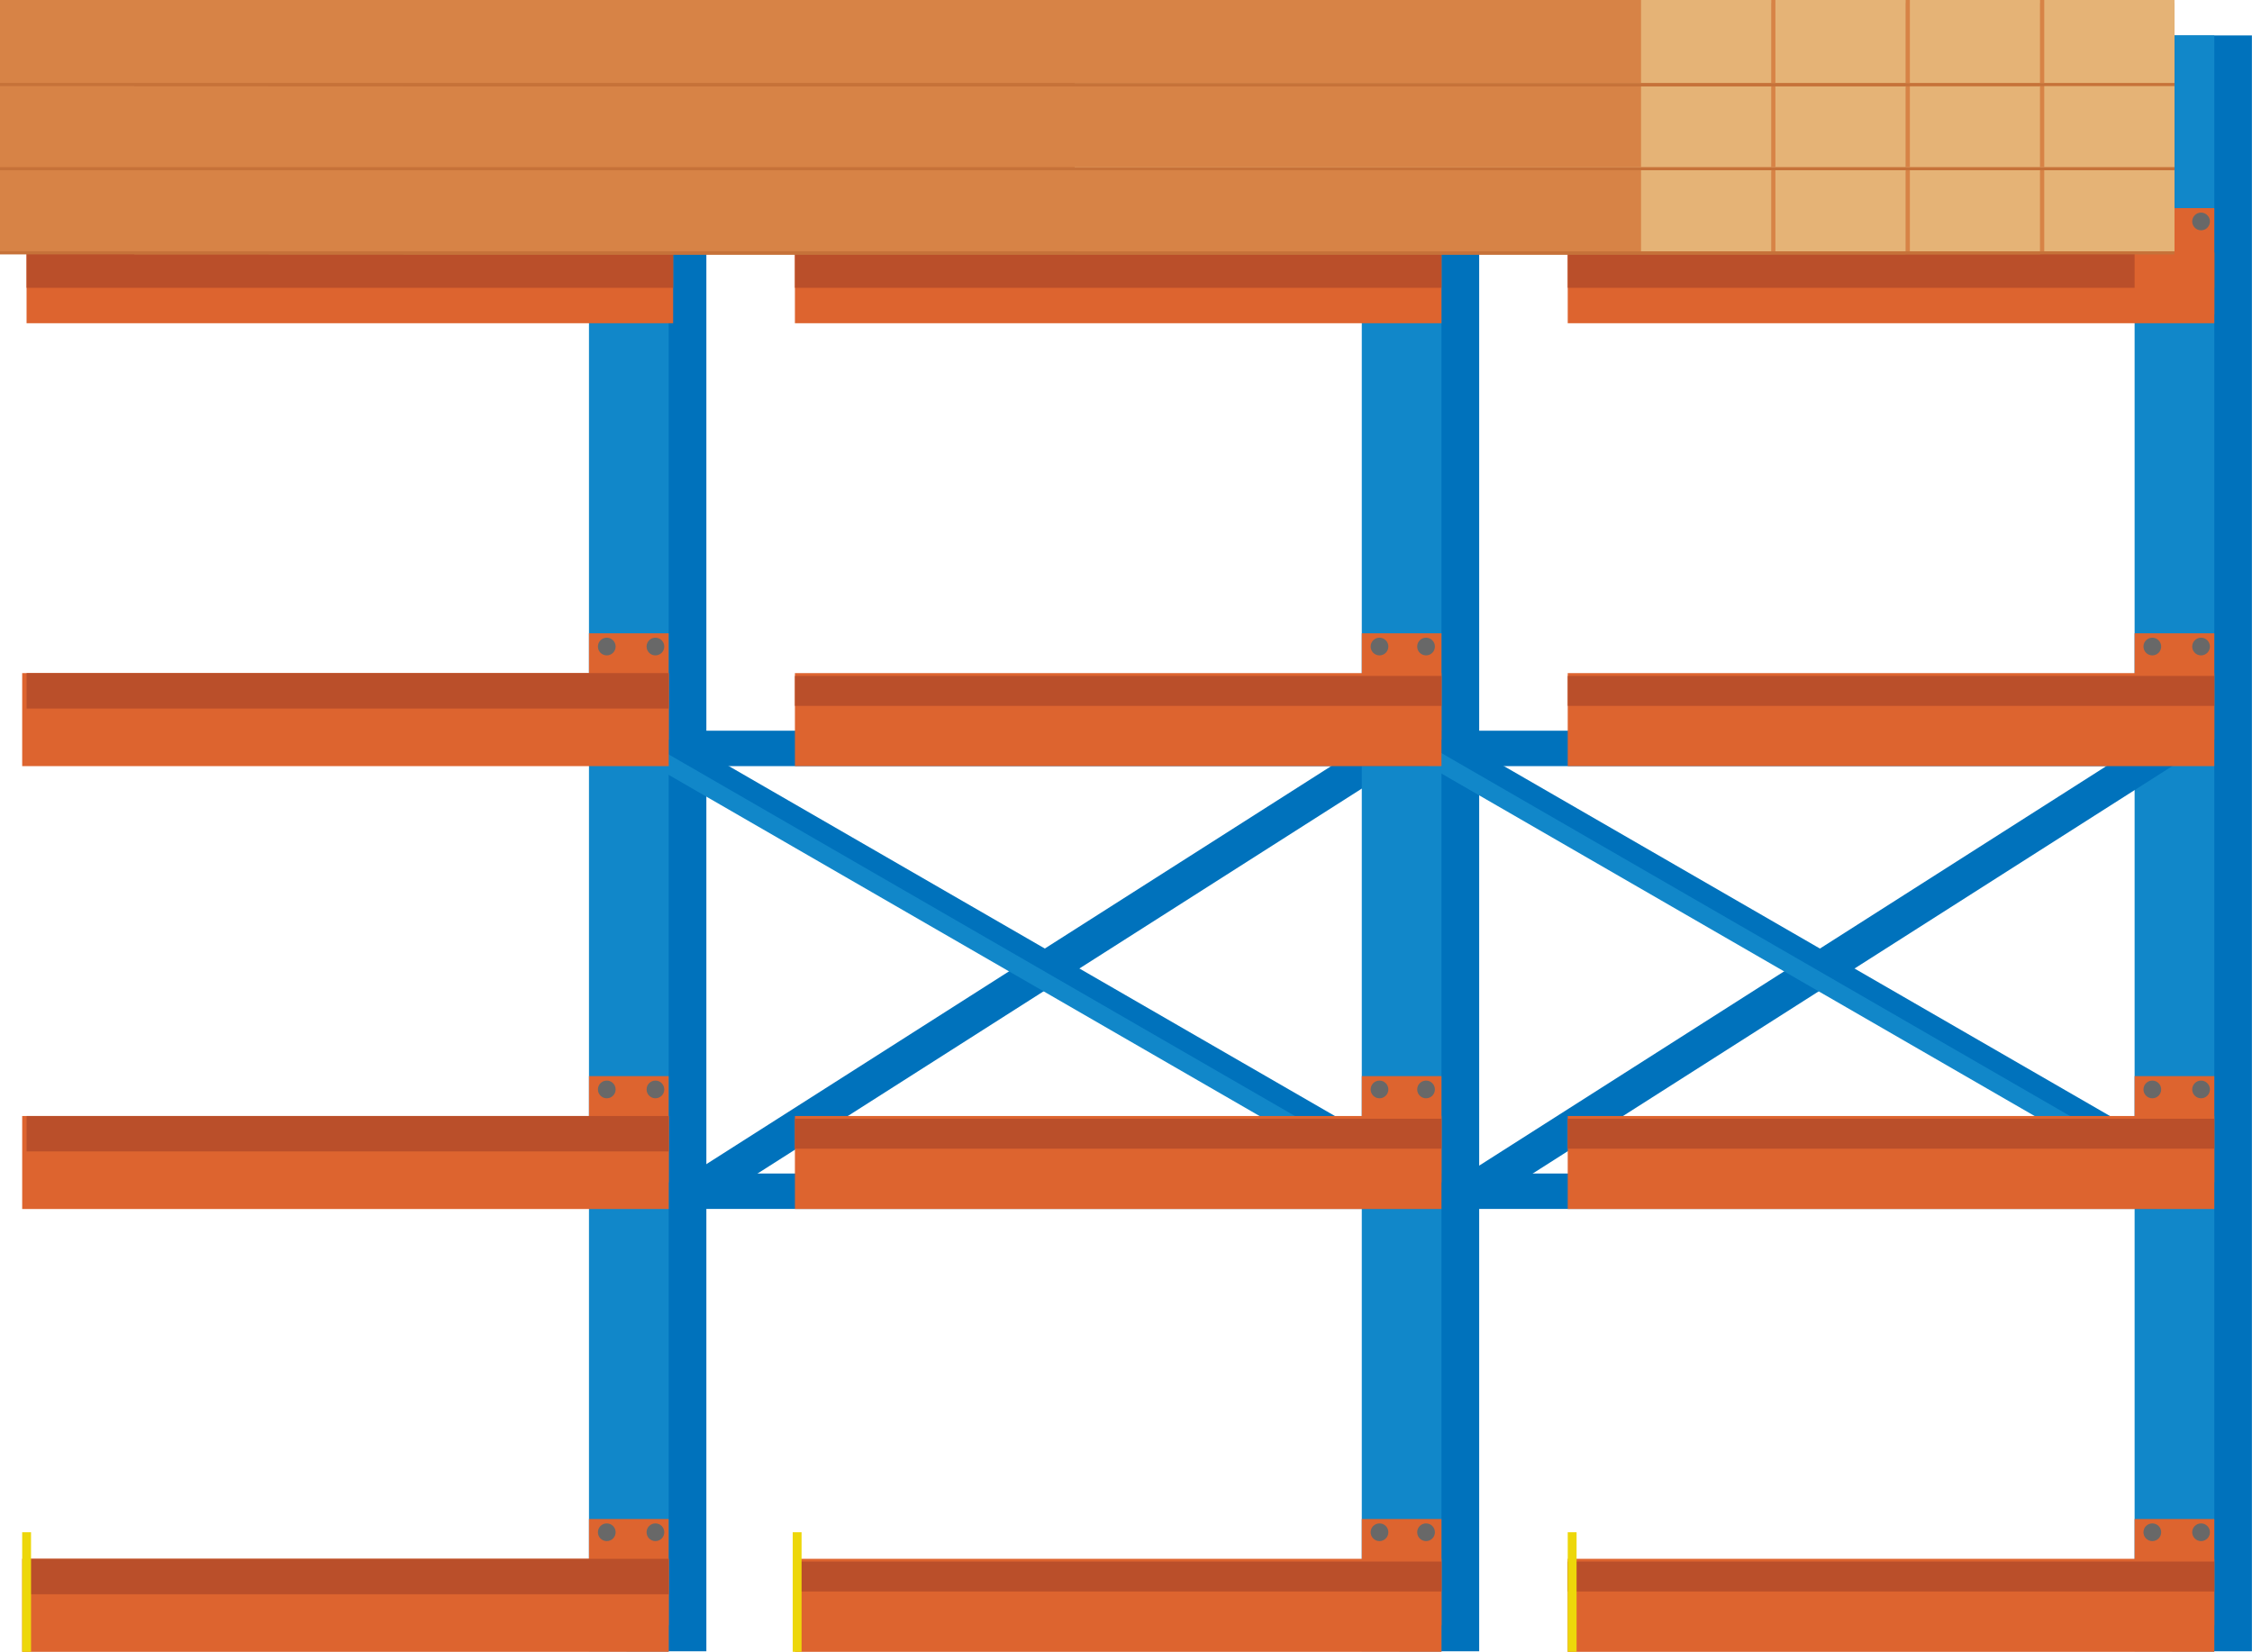 <svg xmlns="http://www.w3.org/2000/svg" viewBox="0 0 246.7 180.96"><defs><style>.cls-1{fill:#0072bc;}.cls-2{fill:#1187c9;}.cls-3{fill:#dd642f;}.cls-4{fill:#ba4f2a;}.cls-5{fill:#686868;}.cls-6{fill:#c67239;}.cls-7{fill:#e5b376;}.cls-8{fill:#d78346;}.cls-9{fill:#edd70a;}</style></defs><title>Asset 23</title><g id="Layer_2" data-name="Layer 2"><g id="Layer_1-2" data-name="Layer 1"><rect class="cls-1" x="67.31" y="104.83" width="92.55" height="3.88" transform="translate(266.73 135.8) rotate(147.5)"/><rect class="cls-1" x="153.31" y="3.88" width="8.73" height="177.02"/><rect class="cls-1" x="237.96" y="3.88" width="8.73" height="177.02"/><rect class="cls-1" x="68.65" y="3.88" width="8.73" height="177.02"/><rect class="cls-2" x="149.18" y="3.88" width="8.73" height="177.02"/><rect class="cls-2" x="233.84" y="3.88" width="8.73" height="177.02"/><rect class="cls-2" x="64.52" y="3.88" width="8.73" height="177.02"/><rect class="cls-1" x="74.71" y="80.05" width="162.52" height="3.88"/><rect class="cls-1" x="69.25" y="104.83" width="92.55" height="3.88" transform="translate(68.86 -43.46) rotate(30)"/><rect class="cls-2" x="65.18" y="105.81" width="95.86" height="1.94" transform="translate(68.54 -42.25) rotate(30)"/><rect class="cls-1" x="152.21" y="104.83" width="92.55" height="3.88" transform="translate(423.24 90.19) rotate(147.5)"/><rect class="cls-1" x="154.15" y="104.83" width="92.55" height="3.88" transform="translate(80.24 -85.91) rotate(30)"/><rect class="cls-2" x="150.09" y="105.81" width="95.86" height="1.94" transform="translate(79.92 -84.7) rotate(30)"/><rect class="cls-1" x="73.74" y="128.56" width="162.52" height="3.88"/><rect class="cls-3" x="87.08" y="27.65" width="70.83" height="7.76"/><rect class="cls-4" x="87.08" y="27.65" width="70.83" height="3.88"/><rect class="cls-3" x="171.74" y="27.65" width="70.83" height="7.76"/><rect class="cls-4" x="171.74" y="27.65" width="70.83" height="3.88"/><rect class="cls-3" x="233.84" y="22.8" width="8.73" height="11.64"/><circle class="cls-5" cx="241.12" cy="24.26" r="0.97"/><circle class="cls-5" cx="235.78" cy="24.26" r="0.97"/><rect class="cls-3" x="2.91" y="27.65" width="70.83" height="7.76"/><rect class="cls-4" x="2.91" y="27.65" width="70.83" height="3.88"/><rect class="cls-3" x="171.74" y="73.74" width="70.83" height="10.19"/><rect class="cls-3" x="233.84" y="69.38" width="8.73" height="11.64"/><circle class="cls-5" cx="241.12" cy="70.83" r="0.97"/><rect class="cls-4" x="171.74" y="74.05" width="70.83" height="3.28"/><circle class="cls-5" cx="235.78" cy="70.83" r="0.97"/><circle class="cls-5" cx="156.46" cy="70.83" r="0.97"/><rect class="cls-3" x="87.08" y="73.74" width="70.83" height="10.19"/><rect class="cls-3" x="149.18" y="69.38" width="8.73" height="11.64"/><rect class="cls-4" x="87.08" y="74.05" width="70.83" height="3.28"/><circle class="cls-5" cx="151.12" cy="70.83" r="0.97"/><circle class="cls-5" cx="156.22" cy="70.83" r="0.97"/><rect class="cls-3" x="2.43" y="73.74" width="70.83" height="10.19"/><rect class="cls-3" x="64.52" y="69.38" width="8.73" height="11.64"/><circle class="cls-5" cx="71.8" cy="70.83" r="0.97"/><rect class="cls-4" x="2.91" y="73.74" width="70.35" height="3.88"/><circle class="cls-5" cx="66.47" cy="70.83" r="0.97"/><rect class="cls-6" x="161.9" y="18.78" width="76.31" height="9.09"/><rect class="cls-6" x="44.17" y="18.78" width="117.73" height="9.09"/><rect class="cls-7" x="161.9" y="18.44" width="76.31" height="9.09"/><rect class="cls-8" x="44.17" y="18.44" width="179.77" height="9.09"/><rect class="cls-6" x="147.17" y="18.78" width="76.31" height="9.09"/><rect class="cls-6" x="29.45" y="18.78" width="117.73" height="9.09"/><rect class="cls-7" x="147.17" y="18.44" width="76.31" height="9.09"/><rect class="cls-8" x="29.45" y="18.44" width="179.77" height="9.09"/><rect class="cls-6" x="132.45" y="18.78" width="76.31" height="9.09"/><rect class="cls-6" x="14.72" y="18.78" width="117.73" height="9.09"/><rect class="cls-7" x="132.45" y="18.44" width="76.31" height="9.09"/><rect class="cls-8" x="14.72" y="18.44" width="179.77" height="9.09"/><rect class="cls-6" x="117.73" y="18.78" width="76.31" height="9.09"/><rect class="cls-6" y="18.78" width="117.73" height="9.09"/><rect class="cls-7" x="117.73" y="18.44" width="76.31" height="9.09"/><rect class="cls-8" y="18.44" width="179.77" height="9.09"/><rect class="cls-6" x="161.9" y="9.56" width="76.31" height="9.09"/><rect class="cls-6" x="44.17" y="9.56" width="117.73" height="9.09"/><rect class="cls-7" x="161.9" y="9.22" width="76.31" height="9.09"/><rect class="cls-8" x="44.17" y="9.22" width="179.77" height="9.09"/><rect class="cls-6" x="147.17" y="9.56" width="76.31" height="9.09"/><rect class="cls-6" x="29.45" y="9.56" width="117.73" height="9.09"/><rect class="cls-7" x="147.17" y="9.22" width="76.31" height="9.09"/><rect class="cls-8" x="29.45" y="9.22" width="179.77" height="9.09"/><rect class="cls-6" x="132.45" y="9.56" width="76.31" height="9.09"/><rect class="cls-6" x="14.72" y="9.56" width="117.73" height="9.09"/><rect class="cls-7" x="132.45" y="9.22" width="76.31" height="9.09"/><rect class="cls-8" x="14.72" y="9.22" width="179.77" height="9.09"/><rect class="cls-6" x="117.73" y="9.56" width="76.31" height="9.09"/><rect class="cls-6" y="9.56" width="117.73" height="9.09"/><rect class="cls-7" x="117.73" y="9.22" width="76.31" height="9.09"/><rect class="cls-8" y="9.22" width="179.77" height="9.09"/><rect class="cls-6" x="161.9" y="0.34" width="76.31" height="9.09"/><rect class="cls-6" x="44.17" y="0.34" width="117.73" height="9.09"/><rect class="cls-7" x="161.9" width="76.31" height="9.09"/><rect class="cls-8" x="44.17" width="179.77" height="9.09"/><rect class="cls-6" x="147.17" y="0.34" width="76.31" height="9.09"/><rect class="cls-6" x="29.45" y="0.34" width="117.73" height="9.09"/><rect class="cls-7" x="147.17" width="76.31" height="9.09"/><rect class="cls-8" x="29.45" width="179.77" height="9.09"/><rect class="cls-6" x="132.45" y="0.34" width="76.31" height="9.09"/><rect class="cls-6" x="14.72" y="0.34" width="117.73" height="9.09"/><rect class="cls-7" x="132.45" width="76.31" height="9.09"/><rect class="cls-8" x="14.72" width="179.77" height="9.09"/><rect class="cls-6" x="117.73" y="0.34" width="76.31" height="9.09"/><rect class="cls-6" y="0.34" width="117.73" height="9.09"/><rect class="cls-7" x="117.73" width="76.31" height="9.09"/><rect class="cls-8" width="179.77" height="9.09"/><rect class="cls-3" x="171.74" y="122.26" width="70.83" height="10.19"/><rect class="cls-3" x="233.84" y="117.89" width="8.73" height="11.64"/><circle class="cls-5" cx="241.12" cy="119.35" r="0.97"/><rect class="cls-4" x="171.74" y="122.56" width="70.83" height="3.28"/><circle class="cls-5" cx="235.78" cy="119.35" r="0.97"/><circle class="cls-5" cx="156.46" cy="119.35" r="0.97"/><rect class="cls-3" x="87.08" y="122.26" width="70.83" height="10.19"/><rect class="cls-3" x="149.18" y="117.89" width="8.73" height="11.64"/><rect class="cls-4" x="87.08" y="122.56" width="70.83" height="3.28"/><circle class="cls-5" cx="151.12" cy="119.35" r="0.97"/><circle class="cls-5" cx="156.22" cy="119.35" r="0.97"/><rect class="cls-3" x="2.43" y="122.26" width="70.83" height="10.19"/><rect class="cls-3" x="64.52" y="117.89" width="8.73" height="11.64"/><circle class="cls-5" cx="71.8" cy="119.35" r="0.97"/><rect class="cls-4" x="2.91" y="122.26" width="70.35" height="3.88"/><circle class="cls-5" cx="66.47" cy="119.35" r="0.97"/><rect class="cls-3" x="171.74" y="170.77" width="70.83" height="10.19"/><rect class="cls-3" x="233.84" y="166.41" width="8.73" height="11.64"/><circle class="cls-5" cx="241.12" cy="167.86" r="0.97"/><rect class="cls-4" x="171.74" y="171.07" width="70.83" height="3.28"/><circle class="cls-5" cx="235.78" cy="167.86" r="0.97"/><rect class="cls-3" x="2.43" y="170.77" width="70.83" height="10.19"/><rect class="cls-3" x="64.52" y="166.41" width="8.73" height="11.64"/><circle class="cls-5" cx="71.8" cy="167.86" r="0.97"/><rect class="cls-4" x="2.91" y="170.77" width="70.35" height="3.88"/><circle class="cls-5" cx="66.47" cy="167.86" r="0.97"/><circle class="cls-5" cx="156.46" cy="167.86" r="0.97"/><rect class="cls-3" x="87.08" y="170.77" width="70.83" height="10.19"/><rect class="cls-3" x="149.18" y="166.41" width="8.73" height="11.64"/><rect class="cls-4" x="87.08" y="171.07" width="70.83" height="3.28"/><circle class="cls-5" cx="151.12" cy="167.86" r="0.97"/><circle class="cls-5" cx="156.22" cy="167.86" r="0.97"/><rect class="cls-9" x="86.84" y="167.86" width="0.97" height="13.1"/><rect class="cls-9" x="171.74" y="167.86" width="0.97" height="13.1"/><rect class="cls-9" x="2.43" y="167.86" width="0.97" height="13.1"/></g></g></svg>